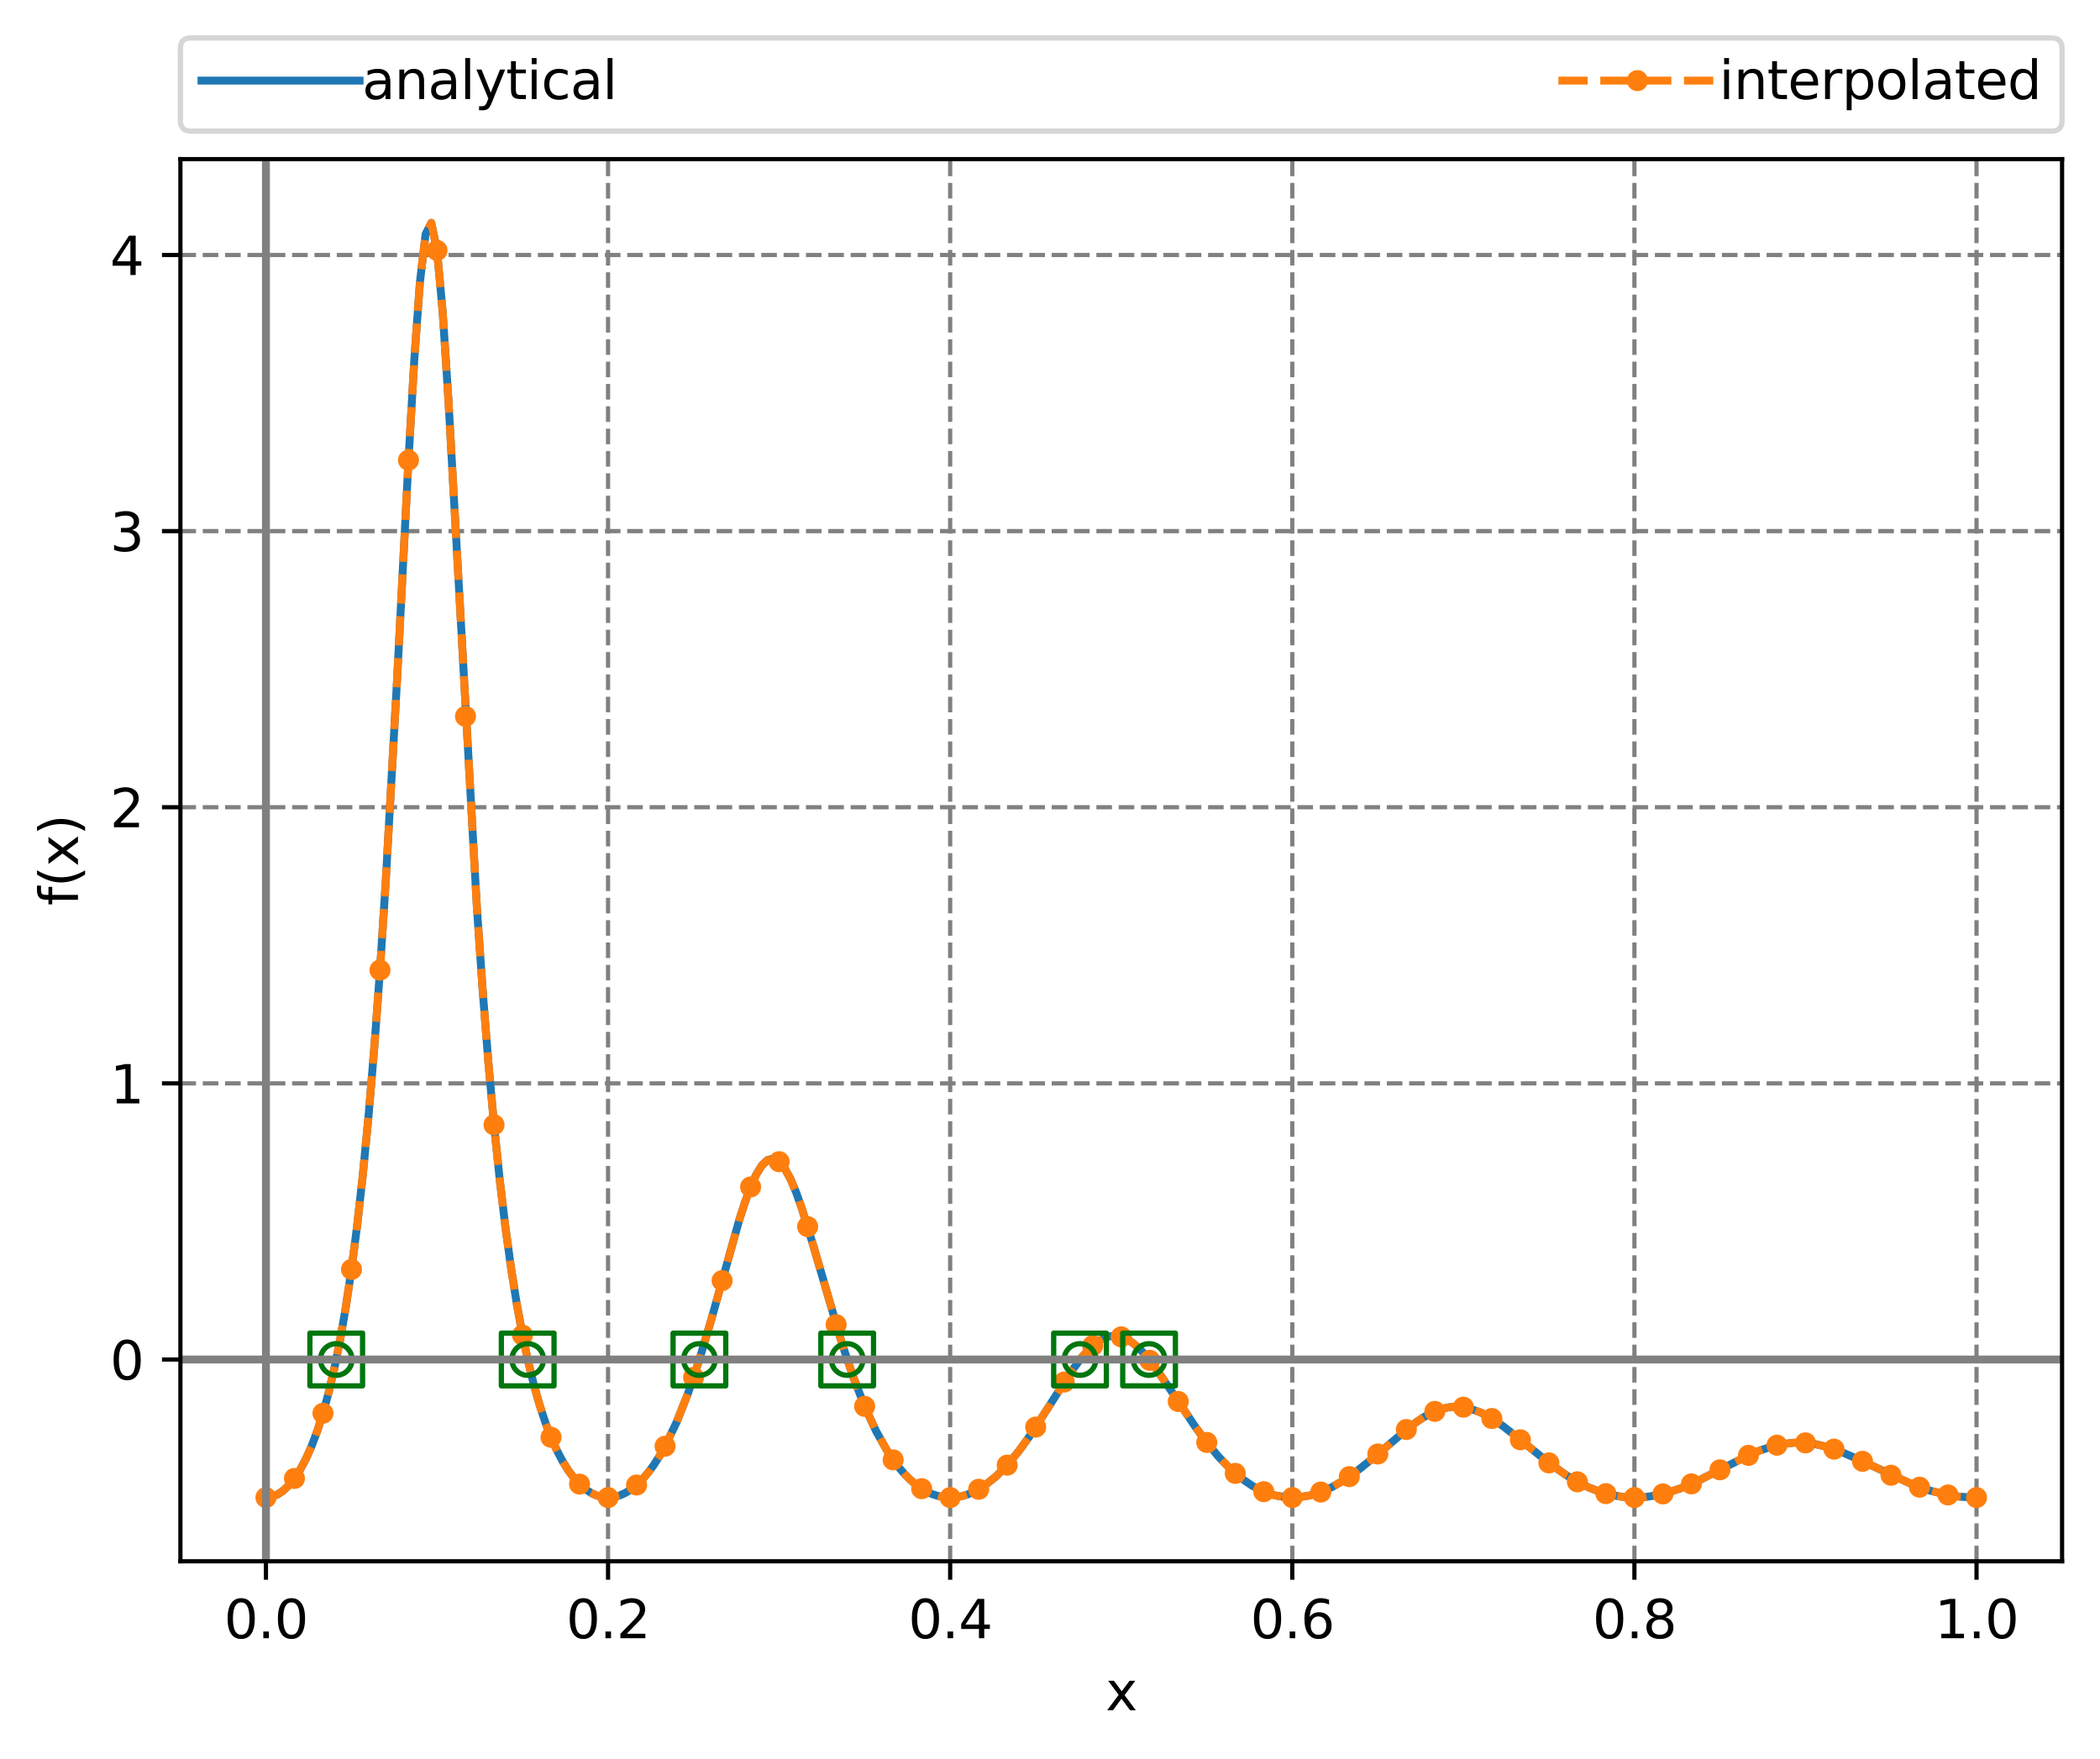 <?xml version="1.0" encoding="utf-8" standalone="no"?>
<!DOCTYPE svg PUBLIC "-//W3C//DTD SVG 1.1//EN"
  "http://www.w3.org/Graphics/SVG/1.1/DTD/svg11.dtd">
<svg xmlns:xlink="http://www.w3.org/1999/xlink" width="398.561pt" height="333.869pt" viewBox="0 0 398.561 333.869" xmlns="http://www.w3.org/2000/svg" version="1.1">
 <defs>
  <style type="text/css">*{stroke-linejoin: round; stroke-linecap: butt}</style>
 </defs>
 <g id="figure_1">
  <g id="patch_1">
   <path d="M 0 333.869 
L 398.561 333.869 
L 398.561 0 
L 0 0 
z
" style="fill: #ffffff"/>
  </g>
  <g id="axes_1">
   <g id="patch_2">
    <path d="M 34.241 296.312 
L 391.361 296.312 
L 391.361 30.2 
L 34.241 30.2 
z
" style="fill: #ffffff"/>
   </g>
   <g id="matplotlib.axis_1">
    <g id="xtick_1">
     <g id="line2d_1">
      <path d="M 50.473 296.312 
L 50.473 30.2 
" clip-path="url(#p2645fe6fe1)" style="fill: none; stroke-dasharray: 2.96,1.28; stroke-dashoffset: 0; stroke: #808080; stroke-width: 0.8"/>
     </g>
     <g id="line2d_2">
      <defs>
       <path id="mda7e562238" d="M 0 0 
L 0 3.5 
" style="stroke: #000000; stroke-width: 0.8"/>
      </defs>
      <g>
       <use xlink:href="#mda7e562238" x="50.473" y="296.312" style="stroke: #000000; stroke-width: 0.8"/>
      </g>
     </g>
     <g id="text_1">
      <!-- 0.0 -->
      <g transform="translate(42.522 310.911) scale(0.1 -0.1)">
       <defs>
        <path id="DejaVuSans-30" d="M 2034 4250 
Q 1547 4250 1301 3770 
Q 1056 3291 1056 2328 
Q 1056 1369 1301 889 
Q 1547 409 2034 409 
Q 2525 409 2770 889 
Q 3016 1369 3016 2328 
Q 3016 3291 2770 3770 
Q 2525 4250 2034 4250 
z
M 2034 4750 
Q 2819 4750 3233 4129 
Q 3647 3509 3647 2328 
Q 3647 1150 3233 529 
Q 2819 -91 2034 -91 
Q 1250 -91 836 529 
Q 422 1150 422 2328 
Q 422 3509 836 4129 
Q 1250 4750 2034 4750 
z
" transform="scale(0.016)"/>
        <path id="DejaVuSans-2e" d="M 684 794 
L 1344 794 
L 1344 0 
L 684 0 
L 684 794 
z
" transform="scale(0.016)"/>
       </defs>
       <use xlink:href="#DejaVuSans-30"/>
       <use xlink:href="#DejaVuSans-2e" x="63.623"/>
       <use xlink:href="#DejaVuSans-30" x="95.41"/>
      </g>
     </g>
    </g>
    <g id="xtick_2">
     <g id="line2d_3">
      <path d="M 115.404 296.312 
L 115.404 30.2 
" clip-path="url(#p2645fe6fe1)" style="fill: none; stroke-dasharray: 2.96,1.28; stroke-dashoffset: 0; stroke: #808080; stroke-width: 0.8"/>
     </g>
     <g id="line2d_4">
      <g>
       <use xlink:href="#mda7e562238" x="115.404" y="296.312" style="stroke: #000000; stroke-width: 0.8"/>
      </g>
     </g>
     <g id="text_2">
      <!-- 0.2 -->
      <g transform="translate(107.453 310.911) scale(0.1 -0.1)">
       <defs>
        <path id="DejaVuSans-32" d="M 1228 531 
L 3431 531 
L 3431 0 
L 469 0 
L 469 531 
Q 828 903 1448 1529 
Q 2069 2156 2228 2338 
Q 2531 2678 2651 2914 
Q 2772 3150 2772 3378 
Q 2772 3750 2511 3984 
Q 2250 4219 1831 4219 
Q 1534 4219 1204 4116 
Q 875 4013 500 3803 
L 500 4441 
Q 881 4594 1212 4672 
Q 1544 4750 1819 4750 
Q 2544 4750 2975 4387 
Q 3406 4025 3406 3419 
Q 3406 3131 3298 2873 
Q 3191 2616 2906 2266 
Q 2828 2175 2409 1742 
Q 1991 1309 1228 531 
z
" transform="scale(0.016)"/>
       </defs>
       <use xlink:href="#DejaVuSans-30"/>
       <use xlink:href="#DejaVuSans-2e" x="63.623"/>
       <use xlink:href="#DejaVuSans-32" x="95.41"/>
      </g>
     </g>
    </g>
    <g id="xtick_3">
     <g id="line2d_5">
      <path d="M 180.335 296.312 
L 180.335 30.2 
" clip-path="url(#p2645fe6fe1)" style="fill: none; stroke-dasharray: 2.96,1.28; stroke-dashoffset: 0; stroke: #808080; stroke-width: 0.8"/>
     </g>
     <g id="line2d_6">
      <g>
       <use xlink:href="#mda7e562238" x="180.335" y="296.312" style="stroke: #000000; stroke-width: 0.8"/>
      </g>
     </g>
     <g id="text_3">
      <!-- 0.4 -->
      <g transform="translate(172.384 310.911) scale(0.1 -0.1)">
       <defs>
        <path id="DejaVuSans-34" d="M 2419 4116 
L 825 1625 
L 2419 1625 
L 2419 4116 
z
M 2253 4666 
L 3047 4666 
L 3047 1625 
L 3713 1625 
L 3713 1100 
L 3047 1100 
L 3047 0 
L 2419 0 
L 2419 1100 
L 313 1100 
L 313 1709 
L 2253 4666 
z
" transform="scale(0.016)"/>
       </defs>
       <use xlink:href="#DejaVuSans-30"/>
       <use xlink:href="#DejaVuSans-2e" x="63.623"/>
       <use xlink:href="#DejaVuSans-34" x="95.41"/>
      </g>
     </g>
    </g>
    <g id="xtick_4">
     <g id="line2d_7">
      <path d="M 245.266 296.312 
L 245.266 30.2 
" clip-path="url(#p2645fe6fe1)" style="fill: none; stroke-dasharray: 2.96,1.28; stroke-dashoffset: 0; stroke: #808080; stroke-width: 0.8"/>
     </g>
     <g id="line2d_8">
      <g>
       <use xlink:href="#mda7e562238" x="245.266" y="296.312" style="stroke: #000000; stroke-width: 0.8"/>
      </g>
     </g>
     <g id="text_4">
      <!-- 0.6 -->
      <g transform="translate(237.315 310.911) scale(0.1 -0.1)">
       <defs>
        <path id="DejaVuSans-36" d="M 2113 2584 
Q 1688 2584 1439 2293 
Q 1191 2003 1191 1497 
Q 1191 994 1439 701 
Q 1688 409 2113 409 
Q 2538 409 2786 701 
Q 3034 994 3034 1497 
Q 3034 2003 2786 2293 
Q 2538 2584 2113 2584 
z
M 3366 4563 
L 3366 3988 
Q 3128 4100 2886 4159 
Q 2644 4219 2406 4219 
Q 1781 4219 1451 3797 
Q 1122 3375 1075 2522 
Q 1259 2794 1537 2939 
Q 1816 3084 2150 3084 
Q 2853 3084 3261 2657 
Q 3669 2231 3669 1497 
Q 3669 778 3244 343 
Q 2819 -91 2113 -91 
Q 1303 -91 875 529 
Q 447 1150 447 2328 
Q 447 3434 972 4092 
Q 1497 4750 2381 4750 
Q 2619 4750 2861 4703 
Q 3103 4656 3366 4563 
z
" transform="scale(0.016)"/>
       </defs>
       <use xlink:href="#DejaVuSans-30"/>
       <use xlink:href="#DejaVuSans-2e" x="63.623"/>
       <use xlink:href="#DejaVuSans-36" x="95.41"/>
      </g>
     </g>
    </g>
    <g id="xtick_5">
     <g id="line2d_9">
      <path d="M 310.197 296.312 
L 310.197 30.2 
" clip-path="url(#p2645fe6fe1)" style="fill: none; stroke-dasharray: 2.96,1.28; stroke-dashoffset: 0; stroke: #808080; stroke-width: 0.8"/>
     </g>
     <g id="line2d_10">
      <g>
       <use xlink:href="#mda7e562238" x="310.197" y="296.312" style="stroke: #000000; stroke-width: 0.8"/>
      </g>
     </g>
     <g id="text_5">
      <!-- 0.8 -->
      <g transform="translate(302.245 310.911) scale(0.1 -0.1)">
       <defs>
        <path id="DejaVuSans-38" d="M 2034 2216 
Q 1584 2216 1326 1975 
Q 1069 1734 1069 1313 
Q 1069 891 1326 650 
Q 1584 409 2034 409 
Q 2484 409 2743 651 
Q 3003 894 3003 1313 
Q 3003 1734 2745 1975 
Q 2488 2216 2034 2216 
z
M 1403 2484 
Q 997 2584 770 2862 
Q 544 3141 544 3541 
Q 544 4100 942 4425 
Q 1341 4750 2034 4750 
Q 2731 4750 3128 4425 
Q 3525 4100 3525 3541 
Q 3525 3141 3298 2862 
Q 3072 2584 2669 2484 
Q 3125 2378 3379 2068 
Q 3634 1759 3634 1313 
Q 3634 634 3220 271 
Q 2806 -91 2034 -91 
Q 1263 -91 848 271 
Q 434 634 434 1313 
Q 434 1759 690 2068 
Q 947 2378 1403 2484 
z
M 1172 3481 
Q 1172 3119 1398 2916 
Q 1625 2713 2034 2713 
Q 2441 2713 2670 2916 
Q 2900 3119 2900 3481 
Q 2900 3844 2670 4047 
Q 2441 4250 2034 4250 
Q 1625 4250 1398 4047 
Q 1172 3844 1172 3481 
z
" transform="scale(0.016)"/>
       </defs>
       <use xlink:href="#DejaVuSans-30"/>
       <use xlink:href="#DejaVuSans-2e" x="63.623"/>
       <use xlink:href="#DejaVuSans-38" x="95.41"/>
      </g>
     </g>
    </g>
    <g id="xtick_6">
     <g id="line2d_11">
      <path d="M 375.128 296.312 
L 375.128 30.2 
" clip-path="url(#p2645fe6fe1)" style="fill: none; stroke-dasharray: 2.96,1.28; stroke-dashoffset: 0; stroke: #808080; stroke-width: 0.8"/>
     </g>
     <g id="line2d_12">
      <g>
       <use xlink:href="#mda7e562238" x="375.128" y="296.312" style="stroke: #000000; stroke-width: 0.8"/>
      </g>
     </g>
     <g id="text_6">
      <!-- 1.0 -->
      <g transform="translate(367.176 310.911) scale(0.1 -0.1)">
       <defs>
        <path id="DejaVuSans-31" d="M 794 531 
L 1825 531 
L 1825 4091 
L 703 3866 
L 703 4441 
L 1819 4666 
L 2450 4666 
L 2450 531 
L 3481 531 
L 3481 0 
L 794 0 
L 794 531 
z
" transform="scale(0.016)"/>
       </defs>
       <use xlink:href="#DejaVuSans-31"/>
       <use xlink:href="#DejaVuSans-2e" x="63.623"/>
       <use xlink:href="#DejaVuSans-30" x="95.41"/>
      </g>
     </g>
    </g>
    <g id="text_7">
     <!-- x -->
     <g transform="translate(209.841 324.589) scale(0.1 -0.1)">
      <defs>
       <path id="DejaVuSans-78" d="M 3513 3500 
L 2247 1797 
L 3578 0 
L 2900 0 
L 1881 1375 
L 863 0 
L 184 0 
L 1544 1831 
L 300 3500 
L 978 3500 
L 1906 2253 
L 2834 3500 
L 3513 3500 
z
" transform="scale(0.016)"/>
      </defs>
      <use xlink:href="#DejaVuSans-78"/>
     </g>
    </g>
   </g>
   <g id="matplotlib.axis_2">
    <g id="ytick_1">
     <g id="line2d_13">
      <path d="M 34.241 258.014 
L 391.361 258.014 
" clip-path="url(#p2645fe6fe1)" style="fill: none; stroke-dasharray: 2.96,1.28; stroke-dashoffset: 0; stroke: #808080; stroke-width: 0.8"/>
     </g>
     <g id="line2d_14">
      <defs>
       <path id="m3a1c7eb99a" d="M 0 0 
L -3.5 0 
" style="stroke: #000000; stroke-width: 0.8"/>
      </defs>
      <g>
       <use xlink:href="#m3a1c7eb99a" x="34.241" y="258.014" style="stroke: #000000; stroke-width: 0.8"/>
      </g>
     </g>
     <g id="text_8">
      <!-- 0 -->
      <g transform="translate(20.878 261.813) scale(0.1 -0.1)">
       <use xlink:href="#DejaVuSans-30"/>
      </g>
     </g>
    </g>
    <g id="ytick_2">
     <g id="line2d_15">
      <path d="M 34.241 205.609 
L 391.361 205.609 
" clip-path="url(#p2645fe6fe1)" style="fill: none; stroke-dasharray: 2.96,1.28; stroke-dashoffset: 0; stroke: #808080; stroke-width: 0.8"/>
     </g>
     <g id="line2d_16">
      <g>
       <use xlink:href="#m3a1c7eb99a" x="34.241" y="205.609" style="stroke: #000000; stroke-width: 0.8"/>
      </g>
     </g>
     <g id="text_9">
      <!-- 1 -->
      <g transform="translate(20.878 209.409) scale(0.1 -0.1)">
       <use xlink:href="#DejaVuSans-31"/>
      </g>
     </g>
    </g>
    <g id="ytick_3">
     <g id="line2d_17">
      <path d="M 34.241 153.205 
L 391.361 153.205 
" clip-path="url(#p2645fe6fe1)" style="fill: none; stroke-dasharray: 2.96,1.28; stroke-dashoffset: 0; stroke: #808080; stroke-width: 0.8"/>
     </g>
     <g id="line2d_18">
      <g>
       <use xlink:href="#m3a1c7eb99a" x="34.241" y="153.205" style="stroke: #000000; stroke-width: 0.8"/>
      </g>
     </g>
     <g id="text_10">
      <!-- 2 -->
      <g transform="translate(20.878 157.004) scale(0.1 -0.1)">
       <use xlink:href="#DejaVuSans-32"/>
      </g>
     </g>
    </g>
    <g id="ytick_4">
     <g id="line2d_19">
      <path d="M 34.241 100.8 
L 391.361 100.8 
" clip-path="url(#p2645fe6fe1)" style="fill: none; stroke-dasharray: 2.96,1.28; stroke-dashoffset: 0; stroke: #808080; stroke-width: 0.8"/>
     </g>
     <g id="line2d_20">
      <g>
       <use xlink:href="#m3a1c7eb99a" x="34.241" y="100.8" style="stroke: #000000; stroke-width: 0.8"/>
      </g>
     </g>
     <g id="text_11">
      <!-- 3 -->
      <g transform="translate(20.878 104.599) scale(0.1 -0.1)">
       <defs>
        <path id="DejaVuSans-33" d="M 2597 2516 
Q 3050 2419 3304 2112 
Q 3559 1806 3559 1356 
Q 3559 666 3084 287 
Q 2609 -91 1734 -91 
Q 1441 -91 1130 -33 
Q 819 25 488 141 
L 488 750 
Q 750 597 1062 519 
Q 1375 441 1716 441 
Q 2309 441 2620 675 
Q 2931 909 2931 1356 
Q 2931 1769 2642 2001 
Q 2353 2234 1838 2234 
L 1294 2234 
L 1294 2753 
L 1863 2753 
Q 2328 2753 2575 2939 
Q 2822 3125 2822 3475 
Q 2822 3834 2567 4026 
Q 2313 4219 1838 4219 
Q 1578 4219 1281 4162 
Q 984 4106 628 3988 
L 628 4550 
Q 988 4650 1302 4700 
Q 1616 4750 1894 4750 
Q 2613 4750 3031 4423 
Q 3450 4097 3450 3541 
Q 3450 3153 3228 2886 
Q 3006 2619 2597 2516 
z
" transform="scale(0.016)"/>
       </defs>
       <use xlink:href="#DejaVuSans-33"/>
      </g>
     </g>
    </g>
    <g id="ytick_5">
     <g id="line2d_21">
      <path d="M 34.241 48.396 
L 391.361 48.396 
" clip-path="url(#p2645fe6fe1)" style="fill: none; stroke-dasharray: 2.96,1.28; stroke-dashoffset: 0; stroke: #808080; stroke-width: 0.8"/>
     </g>
     <g id="line2d_22">
      <g>
       <use xlink:href="#m3a1c7eb99a" x="34.241" y="48.396" style="stroke: #000000; stroke-width: 0.8"/>
      </g>
     </g>
     <g id="text_12">
      <!-- 4 -->
      <g transform="translate(20.878 52.195) scale(0.1 -0.1)">
       <use xlink:href="#DejaVuSans-34"/>
      </g>
     </g>
    </g>
    <g id="text_13">
     <!-- f(x) -->
     <g transform="translate(14.798 171.877) rotate(-90) scale(0.1 -0.1)">
      <defs>
       <path id="DejaVuSans-66" d="M 2375 4863 
L 2375 4384 
L 1825 4384 
Q 1516 4384 1395 4259 
Q 1275 4134 1275 3809 
L 1275 3500 
L 2222 3500 
L 2222 3053 
L 1275 3053 
L 1275 0 
L 697 0 
L 697 3053 
L 147 3053 
L 147 3500 
L 697 3500 
L 697 3744 
Q 697 4328 969 4595 
Q 1241 4863 1831 4863 
L 2375 4863 
z
" transform="scale(0.016)"/>
       <path id="DejaVuSans-28" d="M 1984 4856 
Q 1566 4138 1362 3434 
Q 1159 2731 1159 2009 
Q 1159 1288 1364 580 
Q 1569 -128 1984 -844 
L 1484 -844 
Q 1016 -109 783 600 
Q 550 1309 550 2009 
Q 550 2706 781 3412 
Q 1013 4119 1484 4856 
L 1984 4856 
z
" transform="scale(0.016)"/>
       <path id="DejaVuSans-29" d="M 513 4856 
L 1013 4856 
Q 1481 4119 1714 3412 
Q 1947 2706 1947 2009 
Q 1947 1309 1714 600 
Q 1481 -109 1013 -844 
L 513 -844 
Q 928 -128 1133 580 
Q 1338 1288 1338 2009 
Q 1338 2731 1133 3434 
Q 928 4138 513 4856 
z
" transform="scale(0.016)"/>
      </defs>
      <use xlink:href="#DejaVuSans-66"/>
      <use xlink:href="#DejaVuSans-28" x="35.205"/>
      <use xlink:href="#DejaVuSans-78" x="74.219"/>
      <use xlink:href="#DejaVuSans-29" x="133.398"/>
     </g>
    </g>
   </g>
   <g id="line2d_23">
    <path d="M 50.473 284.216 
L 51.556 284.073 
L 52.638 283.645 
L 53.72 282.928 
L 54.802 281.914 
L 55.884 280.586 
L 56.966 278.923 
L 58.049 276.896 
L 59.131 274.468 
L 60.213 271.594 
L 61.295 268.219 
L 62.377 264.273 
L 63.46 259.677 
L 64.542 254.332 
L 65.624 248.124 
L 66.706 240.919 
L 67.788 232.563 
L 68.87 222.885 
L 69.953 211.7 
L 71.035 198.828 
L 72.117 184.114 
L 73.199 167.477 
L 75.364 128.936 
L 77.528 87.339 
L 78.61 68.554 
L 79.692 53.613 
L 80.774 44.422 
L 81.857 42.296 
L 82.939 47.523 
L 84.021 59.255 
L 85.103 75.824 
L 90.514 172.319 
L 91.596 187.83 
L 92.678 201.512 
L 93.761 213.476 
L 94.843 223.886 
L 95.925 232.918 
L 97.007 240.742 
L 98.089 247.518 
L 99.172 253.385 
L 100.254 258.465 
L 101.336 262.862 
L 102.418 266.666 
L 103.5 269.951 
L 104.582 272.78 
L 105.665 275.207 
L 106.747 277.275 
L 107.829 279.021 
L 108.911 280.476 
L 109.993 281.665 
L 111.076 282.609 
L 112.158 283.324 
L 113.24 283.824 
L 114.322 284.119 
L 115.404 284.216 
L 116.486 284.121 
L 117.569 283.835 
L 118.651 283.36 
L 119.733 282.695 
L 120.815 281.837 
L 121.897 280.782 
L 122.98 279.525 
L 124.062 278.06 
L 125.144 276.378 
L 126.226 274.473 
L 128.39 269.967 
L 130.555 264.5 
L 132.719 258.084 
L 134.884 250.836 
L 140.294 231.564 
L 141.377 228.198 
L 142.459 225.263 
L 143.541 222.876 
L 144.623 221.142 
L 145.705 220.14 
L 146.788 219.915 
L 147.87 220.473 
L 148.952 221.781 
L 150.034 223.771 
L 151.116 226.347 
L 152.198 229.395 
L 154.363 236.432 
L 159.774 254.902 
L 161.938 261.333 
L 164.102 266.907 
L 166.267 271.598 
L 168.431 275.442 
L 170.596 278.501 
L 171.678 279.758 
L 172.76 280.844 
L 173.842 281.767 
L 174.924 282.533 
L 176.006 283.15 
L 177.089 283.622 
L 178.171 283.954 
L 179.253 284.151 
L 180.335 284.216 
L 181.417 284.152 
L 182.5 283.961 
L 183.582 283.645 
L 184.664 283.206 
L 186.828 281.963 
L 188.993 280.243 
L 191.157 278.063 
L 193.321 275.45 
L 195.486 272.458 
L 198.732 267.458 
L 203.061 260.659 
L 205.225 257.704 
L 206.308 256.451 
L 207.39 255.39 
L 208.472 254.548 
L 209.554 253.947 
L 210.636 253.605 
L 211.718 253.528 
L 212.801 253.718 
L 213.883 254.168 
L 214.965 254.861 
L 216.047 255.778 
L 217.129 256.892 
L 219.294 259.589 
L 222.54 264.334 
L 226.869 270.808 
L 229.033 273.753 
L 231.198 276.38 
L 233.362 278.642 
L 235.526 280.518 
L 237.691 282.003 
L 239.855 283.1 
L 242.02 283.819 
L 244.184 284.173 
L 246.348 284.173 
L 248.513 283.835 
L 250.677 283.173 
L 252.841 282.208 
L 255.006 280.962 
L 257.17 279.471 
L 260.417 276.878 
L 267.992 270.464 
L 270.156 268.985 
L 272.321 267.86 
L 274.485 267.172 
L 275.567 267.01 
L 276.649 266.974 
L 277.732 267.064 
L 278.814 267.276 
L 280.978 268.047 
L 283.142 269.216 
L 285.307 270.693 
L 288.553 273.252 
L 293.964 277.636 
L 297.211 279.933 
L 299.375 281.228 
L 301.54 282.303 
L 303.704 283.143 
L 305.868 283.742 
L 308.033 284.099 
L 310.197 284.216 
L 312.361 284.102 
L 314.526 283.767 
L 316.69 283.227 
L 318.854 282.503 
L 322.101 281.128 
L 326.43 278.948 
L 331.841 276.211 
L 334.005 275.292 
L 336.169 274.558 
L 338.334 274.054 
L 340.498 273.809 
L 342.662 273.838 
L 344.827 274.136 
L 346.991 274.678 
L 349.156 275.426 
L 352.402 276.827 
L 363.224 281.85 
L 366.47 282.949 
L 369.717 283.721 
L 371.881 284.039 
L 374.046 284.197 
L 375.128 284.216 
L 375.128 284.216 
" clip-path="url(#p2645fe6fe1)" style="fill: none; stroke: #1f77b4; stroke-width: 1.5; stroke-linecap: square"/>
   </g>
   <g id="line2d_24">
    <path d="M 50.473 284.216 
L 51.556 284.073 
L 52.638 283.645 
L 53.72 282.928 
L 54.802 281.914 
L 55.884 280.586 
L 56.966 278.923 
L 58.049 276.896 
L 59.131 274.468 
L 60.213 271.594 
L 61.295 268.219 
L 62.377 264.273 
L 63.46 259.677 
L 64.542 254.332 
L 65.624 248.124 
L 66.706 240.919 
L 67.788 232.563 
L 68.87 222.885 
L 69.953 211.7 
L 71.035 198.828 
L 72.117 184.114 
L 73.199 167.477 
L 75.364 128.936 
L 77.528 87.339 
L 78.61 68.554 
L 79.692 53.613 
L 80.774 44.422 
L 81.857 42.296 
L 82.939 47.523 
L 84.021 59.255 
L 85.103 75.824 
L 90.514 172.319 
L 91.596 187.83 
L 92.678 201.512 
L 93.761 213.476 
L 94.843 223.887 
L 95.925 232.918 
L 97.007 240.742 
L 98.089 247.518 
L 99.172 253.385 
L 100.254 258.465 
L 101.336 262.862 
L 102.418 266.666 
L 103.5 269.951 
L 104.582 272.78 
L 105.665 275.207 
L 106.747 277.275 
L 107.829 279.021 
L 108.911 280.476 
L 109.993 281.665 
L 111.076 282.609 
L 112.158 283.324 
L 113.24 283.824 
L 114.322 284.119 
L 115.404 284.216 
L 116.486 284.121 
L 117.569 283.835 
L 118.651 283.36 
L 119.733 282.695 
L 120.815 281.837 
L 121.897 280.782 
L 122.98 279.525 
L 124.062 278.06 
L 125.144 276.378 
L 126.226 274.473 
L 128.39 269.967 
L 130.555 264.5 
L 132.719 258.084 
L 134.884 250.836 
L 140.294 231.564 
L 141.377 228.198 
L 142.459 225.263 
L 143.541 222.876 
L 144.623 221.142 
L 145.705 220.14 
L 146.788 219.915 
L 147.87 220.473 
L 148.952 221.781 
L 150.034 223.771 
L 151.116 226.347 
L 152.198 229.395 
L 154.363 236.432 
L 159.774 254.902 
L 161.938 261.333 
L 164.102 266.907 
L 166.267 271.598 
L 168.431 275.442 
L 170.596 278.501 
L 171.678 279.758 
L 172.76 280.844 
L 173.842 281.767 
L 174.924 282.533 
L 176.006 283.15 
L 177.089 283.622 
L 178.171 283.954 
L 179.253 284.151 
L 180.335 284.216 
L 181.417 284.152 
L 182.5 283.961 
L 183.582 283.645 
L 184.664 283.206 
L 186.828 281.963 
L 188.993 280.243 
L 191.157 278.063 
L 193.321 275.45 
L 195.486 272.458 
L 198.732 267.458 
L 203.061 260.659 
L 205.225 257.704 
L 206.308 256.451 
L 207.39 255.39 
L 208.472 254.548 
L 209.554 253.947 
L 210.636 253.605 
L 211.718 253.528 
L 212.801 253.718 
L 213.883 254.168 
L 214.965 254.861 
L 216.047 255.778 
L 217.129 256.892 
L 219.294 259.589 
L 222.54 264.334 
L 226.869 270.808 
L 229.033 273.753 
L 231.198 276.38 
L 233.362 278.642 
L 235.526 280.518 
L 237.691 282.003 
L 239.855 283.1 
L 242.02 283.819 
L 244.184 284.173 
L 246.348 284.173 
L 248.513 283.835 
L 250.677 283.173 
L 252.841 282.208 
L 255.006 280.962 
L 257.17 279.471 
L 260.417 276.878 
L 267.992 270.464 
L 270.156 268.985 
L 272.321 267.86 
L 274.485 267.172 
L 275.567 267.01 
L 276.649 266.974 
L 277.732 267.064 
L 278.814 267.276 
L 280.978 268.047 
L 283.142 269.216 
L 285.307 270.693 
L 288.553 273.252 
L 293.964 277.636 
L 297.211 279.933 
L 299.375 281.228 
L 301.54 282.303 
L 303.704 283.143 
L 305.868 283.742 
L 308.033 284.099 
L 310.197 284.216 
L 312.361 284.102 
L 314.526 283.767 
L 316.69 283.227 
L 318.854 282.503 
L 322.101 281.128 
L 326.43 278.948 
L 331.841 276.211 
L 334.005 275.292 
L 336.169 274.558 
L 338.334 274.054 
L 340.498 273.809 
L 342.662 273.838 
L 344.827 274.136 
L 346.991 274.678 
L 349.156 275.426 
L 352.402 276.827 
L 363.224 281.85 
L 366.47 282.949 
L 369.717 283.721 
L 371.881 284.039 
L 374.046 284.197 
L 375.128 284.216 
L 375.128 284.216 
" clip-path="url(#p2645fe6fe1)" style="fill: none; stroke-dasharray: 5.55,2.4; stroke-dashoffset: 0; stroke: #ff7f0e; stroke-width: 1.5"/>
    <defs>
     <path id="m64a27d3cf2" d="M 0 1.5 
C 0.398 1.5 0.779 1.342 1.061 1.061 
C 1.342 0.779 1.5 0.398 1.5 0 
C 1.5 -0.398 1.342 -0.779 1.061 -1.061 
C 0.779 -1.342 0.398 -1.5 0 -1.5 
C -0.398 -1.5 -0.779 -1.342 -1.061 -1.061 
C -1.342 -0.779 -1.5 -0.398 -1.5 0 
C -1.5 0.398 -1.342 0.779 -1.061 1.061 
C -0.779 1.342 -0.398 1.5 0 1.5 
z
" style="stroke: #ff7f0e"/>
    </defs>
    <g clip-path="url(#p2645fe6fe1)">
     <use xlink:href="#m64a27d3cf2" x="50.473" y="284.216" style="fill: #ff7f0e; stroke: #ff7f0e"/>
     <use xlink:href="#m64a27d3cf2" x="55.884" y="280.586" style="fill: #ff7f0e; stroke: #ff7f0e"/>
     <use xlink:href="#m64a27d3cf2" x="61.295" y="268.219" style="fill: #ff7f0e; stroke: #ff7f0e"/>
     <use xlink:href="#m64a27d3cf2" x="66.706" y="240.919" style="fill: #ff7f0e; stroke: #ff7f0e"/>
     <use xlink:href="#m64a27d3cf2" x="72.117" y="184.114" style="fill: #ff7f0e; stroke: #ff7f0e"/>
     <use xlink:href="#m64a27d3cf2" x="77.528" y="87.339" style="fill: #ff7f0e; stroke: #ff7f0e"/>
     <use xlink:href="#m64a27d3cf2" x="82.939" y="47.523" style="fill: #ff7f0e; stroke: #ff7f0e"/>
     <use xlink:href="#m64a27d3cf2" x="88.35" y="135.958" style="fill: #ff7f0e; stroke: #ff7f0e"/>
     <use xlink:href="#m64a27d3cf2" x="93.761" y="213.476" style="fill: #ff7f0e; stroke: #ff7f0e"/>
     <use xlink:href="#m64a27d3cf2" x="99.172" y="253.385" style="fill: #ff7f0e; stroke: #ff7f0e"/>
     <use xlink:href="#m64a27d3cf2" x="104.582" y="272.78" style="fill: #ff7f0e; stroke: #ff7f0e"/>
     <use xlink:href="#m64a27d3cf2" x="109.993" y="281.665" style="fill: #ff7f0e; stroke: #ff7f0e"/>
     <use xlink:href="#m64a27d3cf2" x="115.404" y="284.216" style="fill: #ff7f0e; stroke: #ff7f0e"/>
     <use xlink:href="#m64a27d3cf2" x="120.815" y="281.837" style="fill: #ff7f0e; stroke: #ff7f0e"/>
     <use xlink:href="#m64a27d3cf2" x="126.226" y="274.473" style="fill: #ff7f0e; stroke: #ff7f0e"/>
     <use xlink:href="#m64a27d3cf2" x="131.637" y="261.406" style="fill: #ff7f0e; stroke: #ff7f0e"/>
     <use xlink:href="#m64a27d3cf2" x="137.048" y="243.044" style="fill: #ff7f0e; stroke: #ff7f0e"/>
     <use xlink:href="#m64a27d3cf2" x="142.459" y="225.263" style="fill: #ff7f0e; stroke: #ff7f0e"/>
     <use xlink:href="#m64a27d3cf2" x="147.87" y="220.473" style="fill: #ff7f0e; stroke: #ff7f0e"/>
     <use xlink:href="#m64a27d3cf2" x="153.281" y="232.796" style="fill: #ff7f0e; stroke: #ff7f0e"/>
     <use xlink:href="#m64a27d3cf2" x="158.692" y="251.402" style="fill: #ff7f0e; stroke: #ff7f0e"/>
     <use xlink:href="#m64a27d3cf2" x="164.102" y="266.907" style="fill: #ff7f0e; stroke: #ff7f0e"/>
     <use xlink:href="#m64a27d3cf2" x="169.513" y="277.065" style="fill: #ff7f0e; stroke: #ff7f0e"/>
     <use xlink:href="#m64a27d3cf2" x="174.924" y="282.533" style="fill: #ff7f0e; stroke: #ff7f0e"/>
     <use xlink:href="#m64a27d3cf2" x="180.335" y="284.216" style="fill: #ff7f0e; stroke: #ff7f0e"/>
     <use xlink:href="#m64a27d3cf2" x="185.746" y="282.645" style="fill: #ff7f0e; stroke: #ff7f0e"/>
     <use xlink:href="#m64a27d3cf2" x="191.157" y="278.063" style="fill: #ff7f0e; stroke: #ff7f0e"/>
     <use xlink:href="#m64a27d3cf2" x="196.568" y="270.845" style="fill: #ff7f0e; stroke: #ff7f0e"/>
     <use xlink:href="#m64a27d3cf2" x="201.979" y="262.296" style="fill: #ff7f0e; stroke: #ff7f0e"/>
     <use xlink:href="#m64a27d3cf2" x="207.39" y="255.39" style="fill: #ff7f0e; stroke: #ff7f0e"/>
     <use xlink:href="#m64a27d3cf2" x="212.801" y="253.718" style="fill: #ff7f0e; stroke: #ff7f0e"/>
     <use xlink:href="#m64a27d3cf2" x="218.212" y="258.173" style="fill: #ff7f0e; stroke: #ff7f0e"/>
     <use xlink:href="#m64a27d3cf2" x="223.622" y="265.984" style="fill: #ff7f0e; stroke: #ff7f0e"/>
     <use xlink:href="#m64a27d3cf2" x="229.033" y="273.753" style="fill: #ff7f0e; stroke: #ff7f0e"/>
     <use xlink:href="#m64a27d3cf2" x="234.444" y="279.629" style="fill: #ff7f0e; stroke: #ff7f0e"/>
     <use xlink:href="#m64a27d3cf2" x="239.855" y="283.1" style="fill: #ff7f0e; stroke: #ff7f0e"/>
     <use xlink:href="#m64a27d3cf2" x="245.266" y="284.216" style="fill: #ff7f0e; stroke: #ff7f0e"/>
     <use xlink:href="#m64a27d3cf2" x="250.677" y="283.173" style="fill: #ff7f0e; stroke: #ff7f0e"/>
     <use xlink:href="#m64a27d3cf2" x="256.088" y="280.245" style="fill: #ff7f0e; stroke: #ff7f0e"/>
     <use xlink:href="#m64a27d3cf2" x="261.499" y="275.949" style="fill: #ff7f0e; stroke: #ff7f0e"/>
     <use xlink:href="#m64a27d3cf2" x="266.91" y="271.303" style="fill: #ff7f0e; stroke: #ff7f0e"/>
     <use xlink:href="#m64a27d3cf2" x="272.321" y="267.86" style="fill: #ff7f0e; stroke: #ff7f0e"/>
     <use xlink:href="#m64a27d3cf2" x="277.732" y="267.064" style="fill: #ff7f0e; stroke: #ff7f0e"/>
     <use xlink:href="#m64a27d3cf2" x="283.142" y="269.216" style="fill: #ff7f0e; stroke: #ff7f0e"/>
     <use xlink:href="#m64a27d3cf2" x="288.553" y="273.252" style="fill: #ff7f0e; stroke: #ff7f0e"/>
     <use xlink:href="#m64a27d3cf2" x="293.964" y="277.636" style="fill: #ff7f0e; stroke: #ff7f0e"/>
     <use xlink:href="#m64a27d3cf2" x="299.375" y="281.228" style="fill: #ff7f0e; stroke: #ff7f0e"/>
     <use xlink:href="#m64a27d3cf2" x="304.786" y="283.473" style="fill: #ff7f0e; stroke: #ff7f0e"/>
     <use xlink:href="#m64a27d3cf2" x="310.197" y="284.216" style="fill: #ff7f0e; stroke: #ff7f0e"/>
     <use xlink:href="#m64a27d3cf2" x="315.608" y="283.522" style="fill: #ff7f0e; stroke: #ff7f0e"/>
     <use xlink:href="#m64a27d3cf2" x="321.019" y="281.619" style="fill: #ff7f0e; stroke: #ff7f0e"/>
     <use xlink:href="#m64a27d3cf2" x="326.43" y="278.948" style="fill: #ff7f0e; stroke: #ff7f0e"/>
     <use xlink:href="#m64a27d3cf2" x="331.841" y="276.211" style="fill: #ff7f0e; stroke: #ff7f0e"/>
     <use xlink:href="#m64a27d3cf2" x="337.252" y="274.275" style="fill: #ff7f0e; stroke: #ff7f0e"/>
     <use xlink:href="#m64a27d3cf2" x="342.662" y="273.838" style="fill: #ff7f0e; stroke: #ff7f0e"/>
     <use xlink:href="#m64a27d3cf2" x="348.073" y="275.029" style="fill: #ff7f0e; stroke: #ff7f0e"/>
     <use xlink:href="#m64a27d3cf2" x="353.484" y="277.341" style="fill: #ff7f0e; stroke: #ff7f0e"/>
     <use xlink:href="#m64a27d3cf2" x="358.895" y="279.981" style="fill: #ff7f0e; stroke: #ff7f0e"/>
     <use xlink:href="#m64a27d3cf2" x="364.306" y="282.25" style="fill: #ff7f0e; stroke: #ff7f0e"/>
     <use xlink:href="#m64a27d3cf2" x="369.717" y="283.721" style="fill: #ff7f0e; stroke: #ff7f0e"/>
     <use xlink:href="#m64a27d3cf2" x="375.128" y="284.216" style="fill: #ff7f0e; stroke: #ff7f0e"/>
    </g>
   </g>
   <g id="line2d_25">
    <defs>
     <path id="m7f6ba22c5b" d="M 0 3 
C 0.796 3 1.559 2.684 2.121 2.121 
C 2.684 1.559 3 0.796 3 0 
C 3 -0.796 2.684 -1.559 2.121 -2.121 
C 1.559 -2.684 0.796 -3 0 -3 
C -0.796 -3 -1.559 -2.684 -2.121 -2.121 
C -2.684 -1.559 -3 -0.796 -3 0 
C -3 0.796 -2.684 1.559 -2.121 2.121 
C -1.559 2.684 -0.796 3 0 3 
z
" style="stroke: #00760f"/>
    </defs>
    <g clip-path="url(#p2645fe6fe1)">
     <use xlink:href="#m7f6ba22c5b" x="63.814" y="258.014" style="fill-opacity: 0; stroke: #00760f"/>
    </g>
   </g>
   <g id="line2d_26">
    <g clip-path="url(#p2645fe6fe1)">
     <use xlink:href="#m7f6ba22c5b" x="100.151" y="258.014" style="fill-opacity: 0; stroke: #00760f"/>
    </g>
   </g>
   <g id="line2d_27">
    <g clip-path="url(#p2645fe6fe1)">
     <use xlink:href="#m7f6ba22c5b" x="132.741" y="258.014" style="fill-opacity: 0; stroke: #00760f"/>
    </g>
   </g>
   <g id="line2d_28">
    <g clip-path="url(#p2645fe6fe1)">
     <use xlink:href="#m7f6ba22c5b" x="160.787" y="258.014" style="fill-opacity: 0; stroke: #00760f"/>
    </g>
   </g>
   <g id="line2d_29">
    <g clip-path="url(#p2645fe6fe1)">
     <use xlink:href="#m7f6ba22c5b" x="204.978" y="258.014" style="fill-opacity: 0; stroke: #00760f"/>
    </g>
   </g>
   <g id="line2d_30">
    <g clip-path="url(#p2645fe6fe1)">
     <use xlink:href="#m7f6ba22c5b" x="218.084" y="258.014" style="fill-opacity: 0; stroke: #00760f"/>
    </g>
   </g>
   <g id="line2d_31">
    <defs>
     <path id="m12babab911" d="M -5 5 
L 5 5 
L 5 -5 
L -5 -5 
z
" style="stroke: #00760f; stroke-linejoin: miter"/>
    </defs>
    <g clip-path="url(#p2645fe6fe1)">
     <use xlink:href="#m12babab911" x="63.814" y="258.014" style="fill-opacity: 0; stroke: #00760f; stroke-linejoin: miter"/>
    </g>
   </g>
   <g id="line2d_32">
    <g clip-path="url(#p2645fe6fe1)">
     <use xlink:href="#m12babab911" x="100.151" y="258.014" style="fill-opacity: 0; stroke: #00760f; stroke-linejoin: miter"/>
    </g>
   </g>
   <g id="line2d_33">
    <g clip-path="url(#p2645fe6fe1)">
     <use xlink:href="#m12babab911" x="132.741" y="258.014" style="fill-opacity: 0; stroke: #00760f; stroke-linejoin: miter"/>
    </g>
   </g>
   <g id="line2d_34">
    <g clip-path="url(#p2645fe6fe1)">
     <use xlink:href="#m12babab911" x="160.787" y="258.014" style="fill-opacity: 0; stroke: #00760f; stroke-linejoin: miter"/>
    </g>
   </g>
   <g id="line2d_35">
    <g clip-path="url(#p2645fe6fe1)">
     <use xlink:href="#m12babab911" x="204.978" y="258.014" style="fill-opacity: 0; stroke: #00760f; stroke-linejoin: miter"/>
    </g>
   </g>
   <g id="line2d_36">
    <g clip-path="url(#p2645fe6fe1)">
     <use xlink:href="#m12babab911" x="218.084" y="258.014" style="fill-opacity: 0; stroke: #00760f; stroke-linejoin: miter"/>
    </g>
   </g>
   <g id="line2d_37">
    <path d="M 34.241 258.014 
L 391.361 258.014 
" clip-path="url(#p2645fe6fe1)" style="fill: none; stroke: #808080; stroke-width: 1.5; stroke-linecap: square"/>
   </g>
   <g id="line2d_38">
    <path d="M 50.473 296.312 
L 50.473 30.2 
" clip-path="url(#p2645fe6fe1)" style="fill: none; stroke: #808080; stroke-width: 1.5; stroke-linecap: square"/>
   </g>
   <g id="patch_3">
    <path d="M 34.241 296.312 
L 34.241 30.2 
" style="fill: none; stroke: #000000; stroke-width: 0.8; stroke-linejoin: miter; stroke-linecap: square"/>
   </g>
   <g id="patch_4">
    <path d="M 391.361 296.312 
L 391.361 30.2 
" style="fill: none; stroke: #000000; stroke-width: 0.8; stroke-linejoin: miter; stroke-linecap: square"/>
   </g>
   <g id="patch_5">
    <path d="M 34.241 296.312 
L 391.361 296.312 
" style="fill: none; stroke: #000000; stroke-width: 0.8; stroke-linejoin: miter; stroke-linecap: square"/>
   </g>
   <g id="patch_6">
    <path d="M 34.241 30.2 
L 391.361 30.2 
" style="fill: none; stroke: #000000; stroke-width: 0.8; stroke-linejoin: miter; stroke-linecap: square"/>
   </g>
   <g id="legend_1">
    <g id="patch_7">
     <path d="M 36.241 24.878 
L 389.361 24.878 
Q 391.361 24.878 391.361 22.878 
L 391.361 9.2 
Q 391.361 7.2 389.361 7.2 
L 36.241 7.2 
Q 34.241 7.2 34.241 9.2 
L 34.241 22.878 
Q 34.241 24.878 36.241 24.878 
z
" style="fill: #ffffff; opacity: 0.8; stroke: #cccccc; stroke-linejoin: miter"/>
    </g>
    <g id="line2d_39">
     <path d="M 38.241 15.298 
L 53.241 15.298 
L 68.241 15.298 
" style="fill: none; stroke: #1f77b4; stroke-width: 1.5; stroke-linecap: square"/>
    </g>
    <g id="text_14">
     <!-- analytical -->
     <g transform="translate(68.741 18.798) scale(0.1 -0.1)">
      <defs>
       <path id="DejaVuSans-61" d="M 2194 1759 
Q 1497 1759 1228 1600 
Q 959 1441 959 1056 
Q 959 750 1161 570 
Q 1363 391 1709 391 
Q 2188 391 2477 730 
Q 2766 1069 2766 1631 
L 2766 1759 
L 2194 1759 
z
M 3341 1997 
L 3341 0 
L 2766 0 
L 2766 531 
Q 2569 213 2275 61 
Q 1981 -91 1556 -91 
Q 1019 -91 701 211 
Q 384 513 384 1019 
Q 384 1609 779 1909 
Q 1175 2209 1959 2209 
L 2766 2209 
L 2766 2266 
Q 2766 2663 2505 2880 
Q 2244 3097 1772 3097 
Q 1472 3097 1187 3025 
Q 903 2953 641 2809 
L 641 3341 
Q 956 3463 1253 3523 
Q 1550 3584 1831 3584 
Q 2591 3584 2966 3190 
Q 3341 2797 3341 1997 
z
" transform="scale(0.016)"/>
       <path id="DejaVuSans-6e" d="M 3513 2113 
L 3513 0 
L 2938 0 
L 2938 2094 
Q 2938 2591 2744 2837 
Q 2550 3084 2163 3084 
Q 1697 3084 1428 2787 
Q 1159 2491 1159 1978 
L 1159 0 
L 581 0 
L 581 3500 
L 1159 3500 
L 1159 2956 
Q 1366 3272 1645 3428 
Q 1925 3584 2291 3584 
Q 2894 3584 3203 3211 
Q 3513 2838 3513 2113 
z
" transform="scale(0.016)"/>
       <path id="DejaVuSans-6c" d="M 603 4863 
L 1178 4863 
L 1178 0 
L 603 0 
L 603 4863 
z
" transform="scale(0.016)"/>
       <path id="DejaVuSans-79" d="M 2059 -325 
Q 1816 -950 1584 -1140 
Q 1353 -1331 966 -1331 
L 506 -1331 
L 506 -850 
L 844 -850 
Q 1081 -850 1212 -737 
Q 1344 -625 1503 -206 
L 1606 56 
L 191 3500 
L 800 3500 
L 1894 763 
L 2988 3500 
L 3597 3500 
L 2059 -325 
z
" transform="scale(0.016)"/>
       <path id="DejaVuSans-74" d="M 1172 4494 
L 1172 3500 
L 2356 3500 
L 2356 3053 
L 1172 3053 
L 1172 1153 
Q 1172 725 1289 603 
Q 1406 481 1766 481 
L 2356 481 
L 2356 0 
L 1766 0 
Q 1100 0 847 248 
Q 594 497 594 1153 
L 594 3053 
L 172 3053 
L 172 3500 
L 594 3500 
L 594 4494 
L 1172 4494 
z
" transform="scale(0.016)"/>
       <path id="DejaVuSans-69" d="M 603 3500 
L 1178 3500 
L 1178 0 
L 603 0 
L 603 3500 
z
M 603 4863 
L 1178 4863 
L 1178 4134 
L 603 4134 
L 603 4863 
z
" transform="scale(0.016)"/>
       <path id="DejaVuSans-63" d="M 3122 3366 
L 3122 2828 
Q 2878 2963 2633 3030 
Q 2388 3097 2138 3097 
Q 1578 3097 1268 2742 
Q 959 2388 959 1747 
Q 959 1106 1268 751 
Q 1578 397 2138 397 
Q 2388 397 2633 464 
Q 2878 531 3122 666 
L 3122 134 
Q 2881 22 2623 -34 
Q 2366 -91 2075 -91 
Q 1284 -91 818 406 
Q 353 903 353 1747 
Q 353 2603 823 3093 
Q 1294 3584 2113 3584 
Q 2378 3584 2631 3529 
Q 2884 3475 3122 3366 
z
" transform="scale(0.016)"/>
      </defs>
      <use xlink:href="#DejaVuSans-61"/>
      <use xlink:href="#DejaVuSans-6e" x="61.279"/>
      <use xlink:href="#DejaVuSans-61" x="124.658"/>
      <use xlink:href="#DejaVuSans-6c" x="185.938"/>
      <use xlink:href="#DejaVuSans-79" x="213.721"/>
      <use xlink:href="#DejaVuSans-74" x="272.9"/>
      <use xlink:href="#DejaVuSans-69" x="312.109"/>
      <use xlink:href="#DejaVuSans-63" x="339.893"/>
      <use xlink:href="#DejaVuSans-61" x="394.873"/>
      <use xlink:href="#DejaVuSans-6c" x="456.152"/>
     </g>
    </g>
    <g id="line2d_40">
     <path d="M 295.765 15.298 
L 310.765 15.298 
L 325.765 15.298 
" style="fill: none; stroke-dasharray: 5.55,2.4; stroke-dashoffset: 0; stroke: #ff7f0e; stroke-width: 1.5"/>
     <g>
      <use xlink:href="#m64a27d3cf2" x="310.765" y="15.298" style="fill: #ff7f0e; stroke: #ff7f0e"/>
     </g>
    </g>
    <g id="text_15">
     <!-- interpolated -->
     <g transform="translate(326.265 18.798) scale(0.1 -0.1)">
      <defs>
       <path id="DejaVuSans-65" d="M 3597 1894 
L 3597 1613 
L 953 1613 
Q 991 1019 1311 708 
Q 1631 397 2203 397 
Q 2534 397 2845 478 
Q 3156 559 3463 722 
L 3463 178 
Q 3153 47 2828 -22 
Q 2503 -91 2169 -91 
Q 1331 -91 842 396 
Q 353 884 353 1716 
Q 353 2575 817 3079 
Q 1281 3584 2069 3584 
Q 2775 3584 3186 3129 
Q 3597 2675 3597 1894 
z
M 3022 2063 
Q 3016 2534 2758 2815 
Q 2500 3097 2075 3097 
Q 1594 3097 1305 2825 
Q 1016 2553 972 2059 
L 3022 2063 
z
" transform="scale(0.016)"/>
       <path id="DejaVuSans-72" d="M 2631 2963 
Q 2534 3019 2420 3045 
Q 2306 3072 2169 3072 
Q 1681 3072 1420 2755 
Q 1159 2438 1159 1844 
L 1159 0 
L 581 0 
L 581 3500 
L 1159 3500 
L 1159 2956 
Q 1341 3275 1631 3429 
Q 1922 3584 2338 3584 
Q 2397 3584 2469 3576 
Q 2541 3569 2628 3553 
L 2631 2963 
z
" transform="scale(0.016)"/>
       <path id="DejaVuSans-70" d="M 1159 525 
L 1159 -1331 
L 581 -1331 
L 581 3500 
L 1159 3500 
L 1159 2969 
Q 1341 3281 1617 3432 
Q 1894 3584 2278 3584 
Q 2916 3584 3314 3078 
Q 3713 2572 3713 1747 
Q 3713 922 3314 415 
Q 2916 -91 2278 -91 
Q 1894 -91 1617 61 
Q 1341 213 1159 525 
z
M 3116 1747 
Q 3116 2381 2855 2742 
Q 2594 3103 2138 3103 
Q 1681 3103 1420 2742 
Q 1159 2381 1159 1747 
Q 1159 1113 1420 752 
Q 1681 391 2138 391 
Q 2594 391 2855 752 
Q 3116 1113 3116 1747 
z
" transform="scale(0.016)"/>
       <path id="DejaVuSans-6f" d="M 1959 3097 
Q 1497 3097 1228 2736 
Q 959 2375 959 1747 
Q 959 1119 1226 758 
Q 1494 397 1959 397 
Q 2419 397 2687 759 
Q 2956 1122 2956 1747 
Q 2956 2369 2687 2733 
Q 2419 3097 1959 3097 
z
M 1959 3584 
Q 2709 3584 3137 3096 
Q 3566 2609 3566 1747 
Q 3566 888 3137 398 
Q 2709 -91 1959 -91 
Q 1206 -91 779 398 
Q 353 888 353 1747 
Q 353 2609 779 3096 
Q 1206 3584 1959 3584 
z
" transform="scale(0.016)"/>
       <path id="DejaVuSans-64" d="M 2906 2969 
L 2906 4863 
L 3481 4863 
L 3481 0 
L 2906 0 
L 2906 525 
Q 2725 213 2448 61 
Q 2172 -91 1784 -91 
Q 1150 -91 751 415 
Q 353 922 353 1747 
Q 353 2572 751 3078 
Q 1150 3584 1784 3584 
Q 2172 3584 2448 3432 
Q 2725 3281 2906 2969 
z
M 947 1747 
Q 947 1113 1208 752 
Q 1469 391 1925 391 
Q 2381 391 2643 752 
Q 2906 1113 2906 1747 
Q 2906 2381 2643 2742 
Q 2381 3103 1925 3103 
Q 1469 3103 1208 2742 
Q 947 2381 947 1747 
z
" transform="scale(0.016)"/>
      </defs>
      <use xlink:href="#DejaVuSans-69"/>
      <use xlink:href="#DejaVuSans-6e" x="27.783"/>
      <use xlink:href="#DejaVuSans-74" x="91.162"/>
      <use xlink:href="#DejaVuSans-65" x="130.371"/>
      <use xlink:href="#DejaVuSans-72" x="191.895"/>
      <use xlink:href="#DejaVuSans-70" x="233.008"/>
      <use xlink:href="#DejaVuSans-6f" x="296.484"/>
      <use xlink:href="#DejaVuSans-6c" x="357.666"/>
      <use xlink:href="#DejaVuSans-61" x="385.449"/>
      <use xlink:href="#DejaVuSans-74" x="446.729"/>
      <use xlink:href="#DejaVuSans-65" x="485.938"/>
      <use xlink:href="#DejaVuSans-64" x="547.461"/>
     </g>
    </g>
   </g>
  </g>
 </g>
 <defs>
  <clipPath id="p2645fe6fe1">
   <rect x="34.241" y="30.2" width="357.12" height="266.112"/>
  </clipPath>
 </defs>
</svg>
